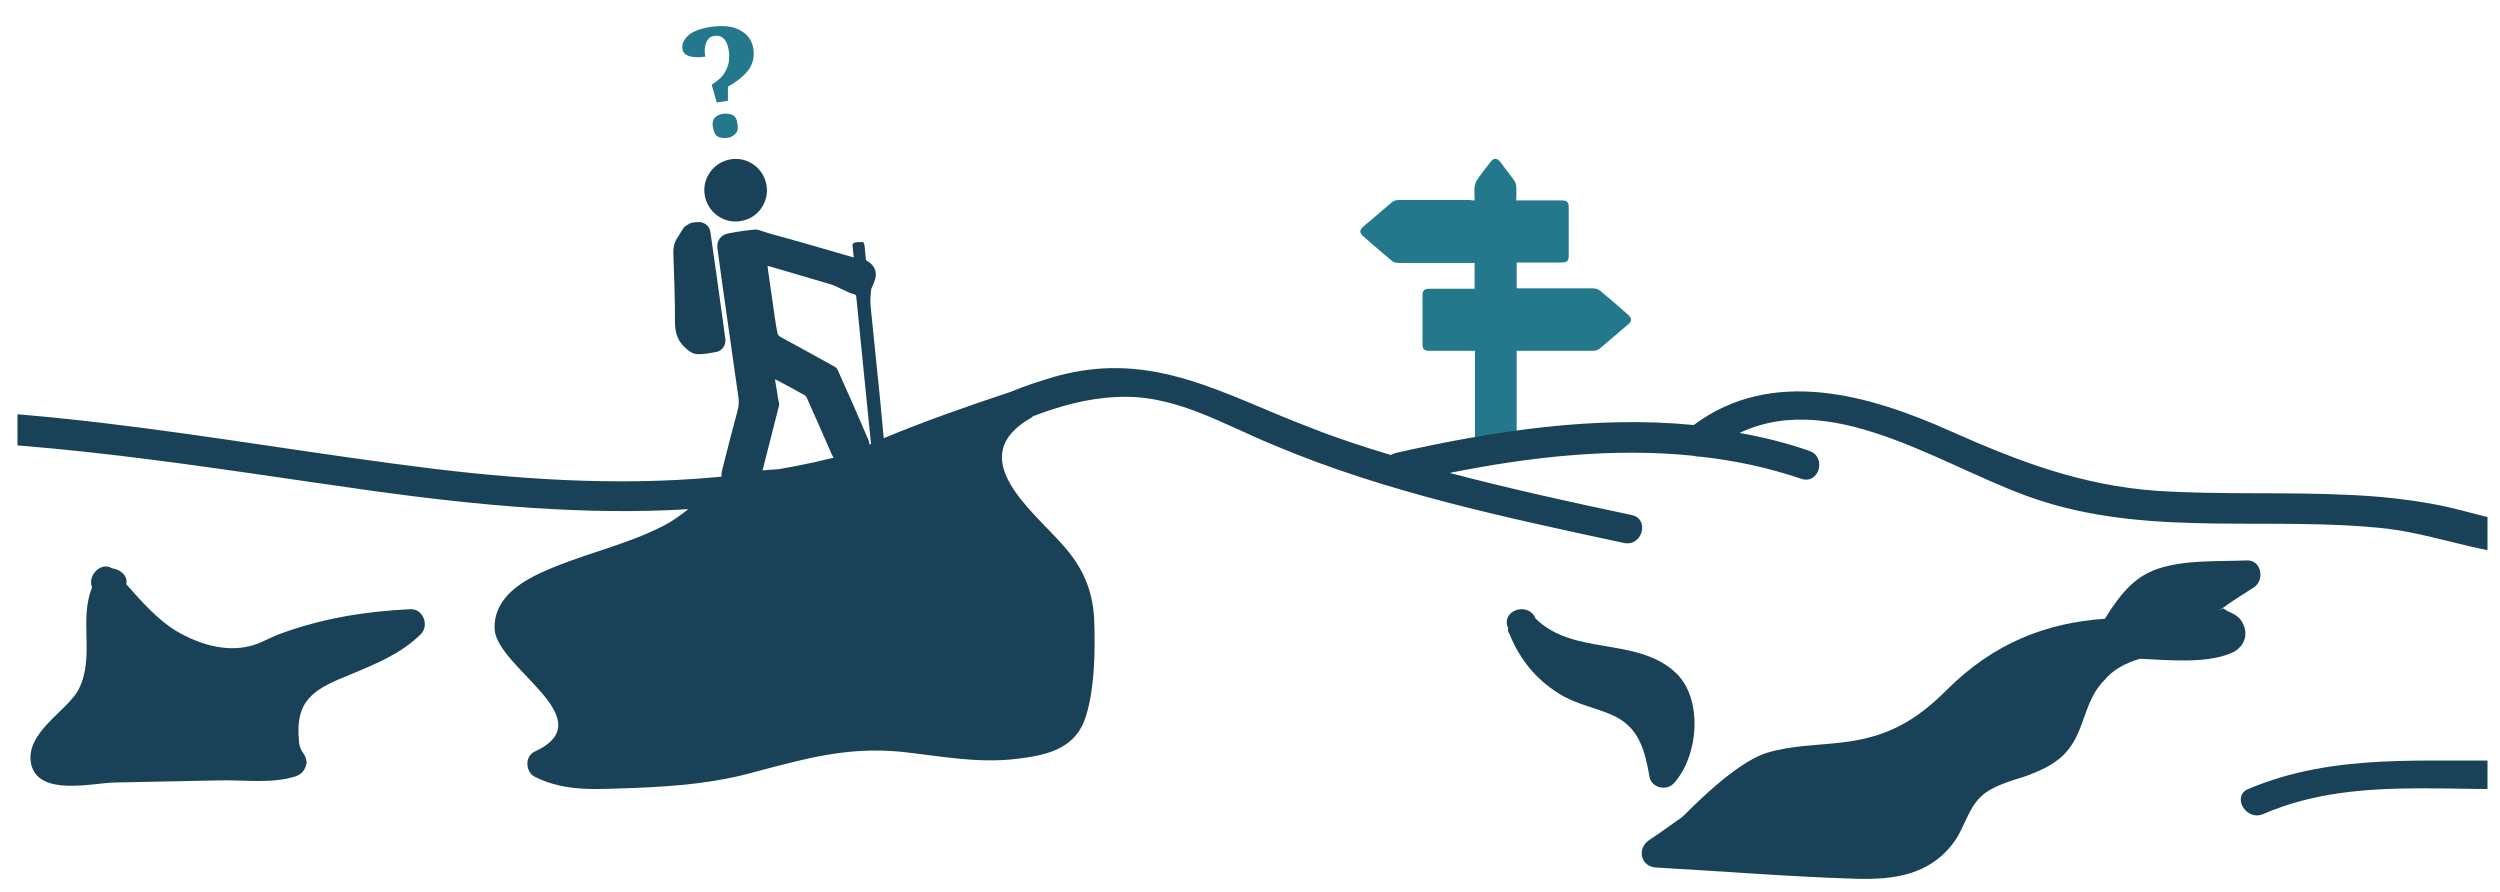 <?xml version="1.0" encoding="utf-8"?>
<!-- Generator: Adobe Illustrator 28.0.0, SVG Export Plug-In . SVG Version: 6.00 Build 0)  -->
<svg version="1.1" id="Layer_1" xmlns="http://www.w3.org/2000/svg" xmlns:xlink="http://www.w3.org/1999/xlink" x="0px" y="0px"
	 viewBox="0 0 600 214" style="enable-background:new 0 0 600 214;" xml:space="preserve">
<style type="text/css">
	.st0{fill:#23798B;}
	.st1{fill:#194259;}
	.st2{clip-path:url(#SVGID_00000046340471789453433640000005738241266724382855_);}
</style>
<g>
	<path class="st0" d="M170.8,20.3c1.3-0.8,2.3-1.6,2.9-2.5c0.6-0.9,1-1.9,1.2-2.8c0.1-1,0.2-1.9,0-2.9c-0.2-1.2-0.5-2.1-1.1-2.7
		c-0.6-0.7-1.3-0.9-2.3-0.8c-0.7,0.1-1.3,0.4-1.6,0.9c-0.4,0.5-0.6,1.1-0.7,1.8c-0.1,0.7-0.1,1.5,0.1,2.3c-1.5,0.2-2.7,0.2-3.8-0.1
		c-1-0.3-1.6-0.9-1.7-1.7c-0.2-1.2,0.3-2.3,1.4-3.3c1.1-1,3-1.7,5.7-2.1c1.7-0.2,3.3-0.2,4.7,0.1c1.4,0.3,2.6,1,3.5,1.8
		c0.9,0.9,1.5,2,1.7,3.4c0.3,1.9-0.1,3.6-1.1,5c-1,1.4-2.7,2.8-5,4.1l0,3.4l-2.7,0.4L170.8,20.3z M174.5,33.1
		c-0.8,0.1-1.6,0-2.2-0.3c-0.6-0.3-1-1.1-1.2-2.2c-0.2-1.1,0-1.9,0.5-2.4c0.5-0.5,1.2-0.8,2-0.9c0.8-0.1,1.5,0,2.2,0.3
		c0.7,0.3,1.1,1.1,1.2,2.2c0.2,1.1,0,1.9-0.6,2.4C175.9,32.7,175.3,33,174.5,33.1z"/>
</g>
<g id="pSJh0v.tif">
	<g>
		<path class="st1" d="M204.9,61.8c-0.1-1-0.2-1.9-0.3-2.9c-0.1-0.8,1.1-0.8,1.9-0.8c0.7-0.1,0.9,0.1,1,0.9c0.1,1.1,0.2,2.1,0.3,3.2
			c0,0.2,0.2,0.4,0.4,0.5c1.5,0.8,2.3,2.4,1.9,4.1c-0.2,0.7-0.5,1.4-0.8,2.1c-0.1,0.1-0.1,0.3-0.2,0.4c-0.2,1.6-0.3,3.1-0.1,4.7
			c0.5,4.6,0.9,9.2,1.4,13.8c0.6,5.8,1.2,11.6,1.7,17.4c0.1,1.4,0.3,2.8,0.4,4.2c0.1,0.7-0.1,0.9-0.9,1c-0.7,0.1-2.1,0.4-2.2-0.3
			c-0.6-6-1.2-11.9-1.8-17.9c-0.7-7-1.4-14-2.1-21c0-0.2-0.2-0.5-0.3-0.5c-2.5-0.7-3.8-1.9-6.3-2.6c-4.8-1.4-9.5-2.8-14.3-4.2
			c-0.1,0-0.2,0-0.4-0.1c0.1,0.8,0.2,1.5,0.3,2.3c0.5,3.2,0.9,6.4,1.4,9.7c0.2,1.4,0.4,2.8,0.7,4.2c0.1,0.3,0.3,0.6,0.6,0.8
			c4.4,2.4,8.8,4.8,13.1,7.2c0.3,0.2,0.6,0.4,0.7,0.7c2.5,5.5,4.9,11,7.3,16.6c1,2.2,0.1,4.6-2.2,5.6c-0.9,0.4-1.8,0.9-2.9,0.7
			c-1.7-0.2-2.9-1-3.6-2.6c-1.3-3-2.7-6.1-4-9.1c-0.7-1.5-1.3-3-2-4.5c-0.1-0.2-0.3-0.4-0.4-0.5c-2.3-1.3-4.7-2.6-7-3.8
			c0,0-0.1,0-0.2,0c0.2,1,0.3,2,0.5,3c0.1,0.9,0.3,1.9,0.5,2.8c0,0.2,0,0.5-0.1,0.7c-1.5,5.9-3,11.8-4.5,17.7c-0.6,2.3-2.7,3.6-5,3
			c-0.3-0.1-0.7-0.2-1-0.2c-2.4-0.7-3.7-2.8-3.1-5.2c1.2-4.8,2.4-9.5,3.7-14.3c0.3-1.1,0.4-2.2,0.2-3.4c-1.3-8.9-2.5-17.8-3.8-26.7
			c-0.4-2.9-0.8-5.8-1.2-8.8c-0.3-1.9,0.8-3.4,2.7-3.7c2-0.4,4.1-0.7,6.2-0.9c0.6-0.1,1.3,0.2,1.9,0.4c0.6,0.2,1.3,0.4,1.9,0.6
			C191.6,57.9,198.3,59.9,204.9,61.8C205.2,61.9,204.6,61.7,204.9,61.8z"/>
		<path class="st1" d="M165.8,53.5c0.6-0.1,1.1-0.2,1.7-0.2c1.5-0.1,2.8,0.9,3,2.4c0.5,3.3,0.9,6.6,1.4,9.8c0.7,4.8,1.3,9.7,2,14.5
			c0.1,0.5,0.1,1,0.2,1.5c0.1,1.5-0.9,2.8-2.3,3c-1.3,0.2-2.6,0.5-4,0.5c-1.7,0.1-2.8-1-3.9-2.1c-1.4-1.5-1.9-3.4-1.9-5.5
			c0-5.6-0.2-11.2-0.4-16.8c0-1.2,0.2-2.4,0.9-3.4c0.6-0.9,1.1-1.9,1.8-2.8C164.7,54.1,165.8,53.5,165.8,53.5z"/>
		<path class="st1" d="M174.6,38.4c4-1.1,8.1,1.3,9.2,5.3c1.1,4-1.3,8.2-5.3,9.2c-4,1.1-8.1-1.3-9.2-5.3
			C168.2,43.6,170.6,39.5,174.6,38.4z"/>
	</g>
</g>
<g id="OuDNfh.tif">
	<g>
		<path class="st0" d="M353.9,48.1c0-1.1-0.1-2.2,0-3.2c0.1-0.6,0.2-1.2,0.6-1.7c1-1.5,2.1-2.9,3.2-4.3c0.8-1.1,1.6-1,2.4,0
			c1.1,1.5,2.2,2.9,3.3,4.4c0.3,0.4,0.5,1,0.5,1.5c0.1,1.1,0,2.1,0,3.3c0.4,0,0.7,0,1,0c3.3,0,6.6,0,9.9,0c1.3,0,1.7,0.4,1.7,1.7
			c0,3.8,0,7.7,0,11.5c0,1.3-0.4,1.7-1.7,1.7c-3.3,0-6.5,0-9.8,0c-0.3,0-0.6,0-1,0c0,2.1,0,4.1,0,6.2c0.3,0,0.6,0,1,0
			c5.7,0,11.5,0,17.2,0c0.8,0,1.4,0.2,2,0.7c2.2,1.9,4.4,3.7,6.5,5.6c1,0.9,1,1.6,0,2.4c-2.3,1.9-4.5,3.9-6.8,5.8
			c-0.4,0.3-1,0.5-1.5,0.5c-5.8,0-11.5,0-17.3,0c-0.3,0-0.7,0-1.1,0c0,0.4,0,0.8,0,1.1c0,7.7,0,15.4,0,23.1c0,1.7-0.3,2-2,2
			c-2,0-4,0-6,0c-1.7,0-2-0.3-2-2c0-7.7,0-15.3,0-23c0-0.4,0-0.7,0-1.2c-0.4,0-0.7,0-1,0c-3.3,0-6.6,0-9.9,0c-1.3,0-1.7-0.4-1.7-1.6
			c0-3.9,0-7.7,0-11.6c0-1.3,0.4-1.7,1.7-1.7c3.2,0,6.5,0,9.7,0c0.3,0,0.7,0,1.1,0c0-2.1,0-4.1,0-6.2c-0.3,0-0.7,0-1,0
			c-5.8,0-11.5,0-17.3,0c-0.7,0-1.3-0.2-1.8-0.7c-2.2-1.9-4.4-3.7-6.5-5.6c-1.1-0.9-1.1-1.6,0-2.5c2.3-1.9,4.5-3.9,6.8-5.8
			c0.4-0.3,1-0.5,1.5-0.5c5.8,0,11.5,0,17.3,0C353.1,48.1,353.4,48.1,353.9,48.1z"/>
	</g>
</g>
<g>
	<path class="st1" d="M71.8,178.3c-1.2-10.6,3.8-13,12.5-16.5c6.1-2.6,11.8-4.8,16.7-9.6c2-2,0.7-6-2.4-6c-10.9,0.5-21.3,2.2-31.6,6
		c-2.4,0.9-4.8,2.4-7.2,2.9c-5.8,1.4-12.1-0.5-17.4-3.6c-4.4-2.6-8.5-7.2-12.1-11.3c0.5-2-1.5-3.6-3.4-3.8c-2.6-1.7-6,1.7-4.8,4.6
		c-3.2,7.8,0.7,16.7-3.2,24.4c-2.7,5.3-13.1,10.4-11.4,18.1c1.9,7.7,14.8,4.4,20,4.3c8.4-0.2,16.5-0.3,24.9-0.5
		c6-0.2,12.8,0.9,18.6-1c1.5-0.5,2.4-1.7,2.6-3.4C73.3,180.6,72,180.5,71.8,178.3z"/>
	<path class="st1" d="M362.3,152.2c2.6,6.5,7,11.6,13.1,15c3.6,1.9,7.5,2.7,11.3,4.3c6.7,2.9,8,8.4,9.2,15c0.5,2.6,4.1,3.4,5.8,1.5
		c6-6.5,7.2-20.6,0.2-26.8c-9.4-8.4-24.4-3.8-33.4-12.8c-1.5-3.9-8-2.2-6.7,2c0,0.2,0.2,0.2,0.2,0.3
		C361.8,151.1,361.9,151.6,362.3,152.2z"/>
	<path class="st1" d="M513.6,158.1c6.5,0.3,15.4,1.2,21.5-1.2c3.4-1.2,4.9-4.6,2.9-7.8c-1.2-1.9-2.9-1.9-4.4-3.1
		c-0.3,0.2-0.7,0.3-1,0.5c0.7-0.5,1.4-0.9,2-1.4c2-1.4,4.1-2.7,6.3-4.1c2.7-1.7,1.9-6.7-1.7-6.5c-7,0.3-14.7-0.2-21.3,2
		c-6,2-9.4,6.7-12.6,11.8c0,0,0,0.2-0.2,0.2c-13.8,1-26.4,5.6-38,17.2c-7.5,7.5-14.5,11.3-25.1,12.5c-6,0.7-11.9,0.7-17.7,2.4
		c-8.2,2.4-19.6,14.7-20.6,15.5c-2.7,1.9-5.3,3.8-8,5.6c-2.9,2-1.9,6.3,1.7,6.5c15.9,0.9,31.9,2.2,47.8,2.7c9.4,0.3,18.1-0.9,23.9-9
		c2.4-3.4,3.2-7.7,6.3-10.7c2.7-2.6,7.3-3.8,10.7-4.9c3.8-1.4,7.7-3.1,10.2-6.3c4.1-4.9,3.9-11.9,8.7-16.7
		C507.1,160.7,510.2,159.1,513.6,158.1z"/>
	<g>
		<g>
			<defs>
				<rect id="SVGID_1_" x="4.2" y="-73" width="592.8" height="546.2"/>
			</defs>
			<clipPath id="SVGID_00000088121537283601258570000017588990856914606475_">
				<use xlink:href="#SVGID_1_"  style="overflow:visible;"/>
			</clipPath>
			<g style="clip-path:url(#SVGID_00000088121537283601258570000017588990856914606475_);">
				<path class="st1" d="M800.8,150.1c-13.3,1.5-25.9-1.5-39.1,2.4c-5.1,1.5-10.2,3.4-15.4,5.5c-0.5,0.7-1.5,1-2.4,0.9
					c-5.1,1.9-10.2,3.8-15.7,5.1c-11.4,2.7-23.2,3.8-34.8,5.3c-14.5,1.9-28.8,4.9-42.6,9.7c-10.6,3.6-20.8,7.8-32.1,9.4
					c-25.2,3.2-51.7-3.4-75.6,7c-4.1,1.7-7.5-4.3-3.6-6c21.2-9,43-6.3,65.3-7c19.3-0.5,37-7.7,55.3-13.3c-4.1-0.9-8-2.6-11.8-5.3
					c-1-0.5-1.9-1.5-1.7-3.1c0.7-10.1,3.6-19.6,9.9-27.8c0.9-1.2,2-2.7,3.6-4.4c-2,0-4.3-0.2-6.3-0.5c-10.6-1.5-18.4-2-28.5,2
					c-4.3,1.7-8.4,3.2-13,3.4c-13.1,0.9-26.3-4.9-39.2-6.5c-27.5-3.1-55.8,1.9-82.6-6.5c-22.2-6.8-49.6-27.6-73-16.5
					c5.6,1,11.3,2.4,16.7,4.3c4.3,1.4,2.4,8.2-1.9,6.7c-8-2.7-16-4.4-24.2-5.3c-0.5,0-1,0-1.5-0.2c-19.4-2-39.2,0.2-58.7,4.1
					c14.5,3.8,29,7,43.7,10.1c4.4,0.9,2.6,7.7-1.9,6.7c-28.3-6.1-57-12.1-83.8-23.4c-12.5-5.1-24.2-12.5-38.2-11.6
					c-6.8,0.3-13.5,2.2-19.8,4.6c-0.2,0.2-0.2,0.2-0.3,0.3c-16.7,9.4,0.2,22.3,7.3,30.4c4.8,5.3,7.3,10.7,7.7,17.9
					c0.3,7.2,0.2,17.7-2.4,24.6c-2.7,6.8-9.4,8.2-16,9c-9.6,1.2-18.8-0.7-28.1-1.7c-13-1.2-22.9,1.7-35.1,4.9
					c-9.2,2.6-18.8,3.4-28.5,3.8c-8.4,0.2-16.5,1.2-24.2-2.7c-2.2-1.2-2.4-4.9,0-6c16.9-7.8-9.2-20.1-9.6-29.5
					c-0.2-6.5,4.9-10.4,10.2-13c9.9-4.8,21-6.8,30.7-11.9c1.9-1,3.8-2.4,5.6-3.8c-24.9,1.5-50.3-0.9-75.1-4.3
					c-41.5-5.8-82.2-13-123.7-12.3c-0.3,1.2-1.2,2-2.6,2c-22.7,6.8-45.4,13.6-68.1,20.5c-11.1,3.2-22.2,6.7-33.1,9.9
					c-6.1,1.9-15.7,3.4-23.4,6.8c24.1-7.7,49.3-10.6,74.7-8.4c3.6,0.3,5.1,6.1,0.9,6.8c-20.8,3.1-41.3,6.5-61.2,12.6
					c-18.1,5.6-35.7,12.8-53.6,18.8c-10.1,3.2-30.7,13.1-41.3,6c-4.3-3.1-2.9-5.1-4.4-9.2c-3.8-9.4-22.5-6.3-31-6.8
					c-2.9-0.2-4.8-3.8-2.4-6c6.3-6.1,13.5-10.6,22.2-12.5c11.3-2.4,26.8,1.7,35.1-8.2c-6.1-2.4-12.5-4.4-19.6-5.1
					c-12.3-1.2-24.7,0.3-36.7,3.2c-25.4,6.5-48.3,20.5-70.4,34.1c-3.8,2.4-7.3-3.8-3.6-6c23.9-14.5,48.4-29.5,76.1-35.8
					c12.6-2.9,25.6-3.9,38.6-2.2c13,1.7,23,8,35.3,11.4c3.4,0.9,7,1,10.4,0.7c5.3-0.9,10.4-2.6,15-4.3c6.3-2.7,12.3-6,18.1-8.5
					c5.1-2.2,10.2-4.3,15.5-6.1c7.2-3.1,14.5-5.8,22-8c8.9-2.7,18.1-4.6,27.3-6.1c13.1-2.7,26.4-4.8,39.7-6
					c53.6-4.9,105.2,6.8,158.1,13.3c24.1,2.9,48.6,4.3,72.8,1.5l0,0c3.2-0.9,6.7-1.2,10.1-1.4c5.8-1,11.4-2.2,17.1-3.8
					c2.7-1.2,5.3-2.4,8-3.6c9.9-4.1,20.1-7.7,30.4-11.1c3.6-1.5,7.3-2.7,11.1-3.8c23.4-6.5,40.4,4.6,61.7,12.6
					c6.1,2.4,12.3,4.4,18.6,6.3c0.3-0.2,0.7-0.3,1.2-0.5c23.5-5.3,47.8-9,71.5-6.7c18.8-14,42-7.3,61.7,1.5
					c16.4,7.3,31.4,13,49.5,14.3c15.5,1,31,0.2,46.6,1c6.7,0.3,13.3,1,19.8,2.2c8.5,1.5,17.2,5.1,26.1,4.9c7.8-0.2,14-4.8,21.3-6.7
					c5.8-1.5,11.9-0.7,17.7,0.2c16.5,2.4,32.8-0.7,49.3,0.5c14.8,1,29.3,3.9,43.8,6.8c8.9-1,16.9-6.3,25.9-7.7
					c7.5-1.2,15.2-1,22.7-0.2c18.4,2.4,35.5,10.4,52.2,18.3c4.1,1.9,0.5,7.8-3.6,6c-3.4-1.5-6.8-3.2-10.2-4.8
					C820.8,144.1,811.2,148.7,800.8,150.1z"/>
				<path class="st1" d="M751.5,132.5c-2.7,1-5.6,1.7-8.9,2c-0.7,0-1.2,0-1.7-0.3c-16-3.2-32.2-6.5-48.6-7c-4.1-0.2-8.2,0-12.5,0.3
					c0.7,0.5,1.2,1,1.7,1.4c4.8,2.9,10.1,4.8,14.8,7.3c10.6,5.5,20.3,12.8,29,20.8l0.2,0.2c5.1-1.4,10.1-2.9,15-4.8
					C742.3,145.3,746.3,138.2,751.5,132.5z"/>
				<path class="st1" d="M798.6,142.8c8-1,15.4-3.6,23-7.2c-11.3-4.8-23-8.5-35.3-9.4c-1.4-0.2-2.7-0.2-4.1-0.2
					C788.7,130.8,794.5,138.3,798.6,142.8z"/>
			</g>
		</g>
	</g>
</g>
</svg>
